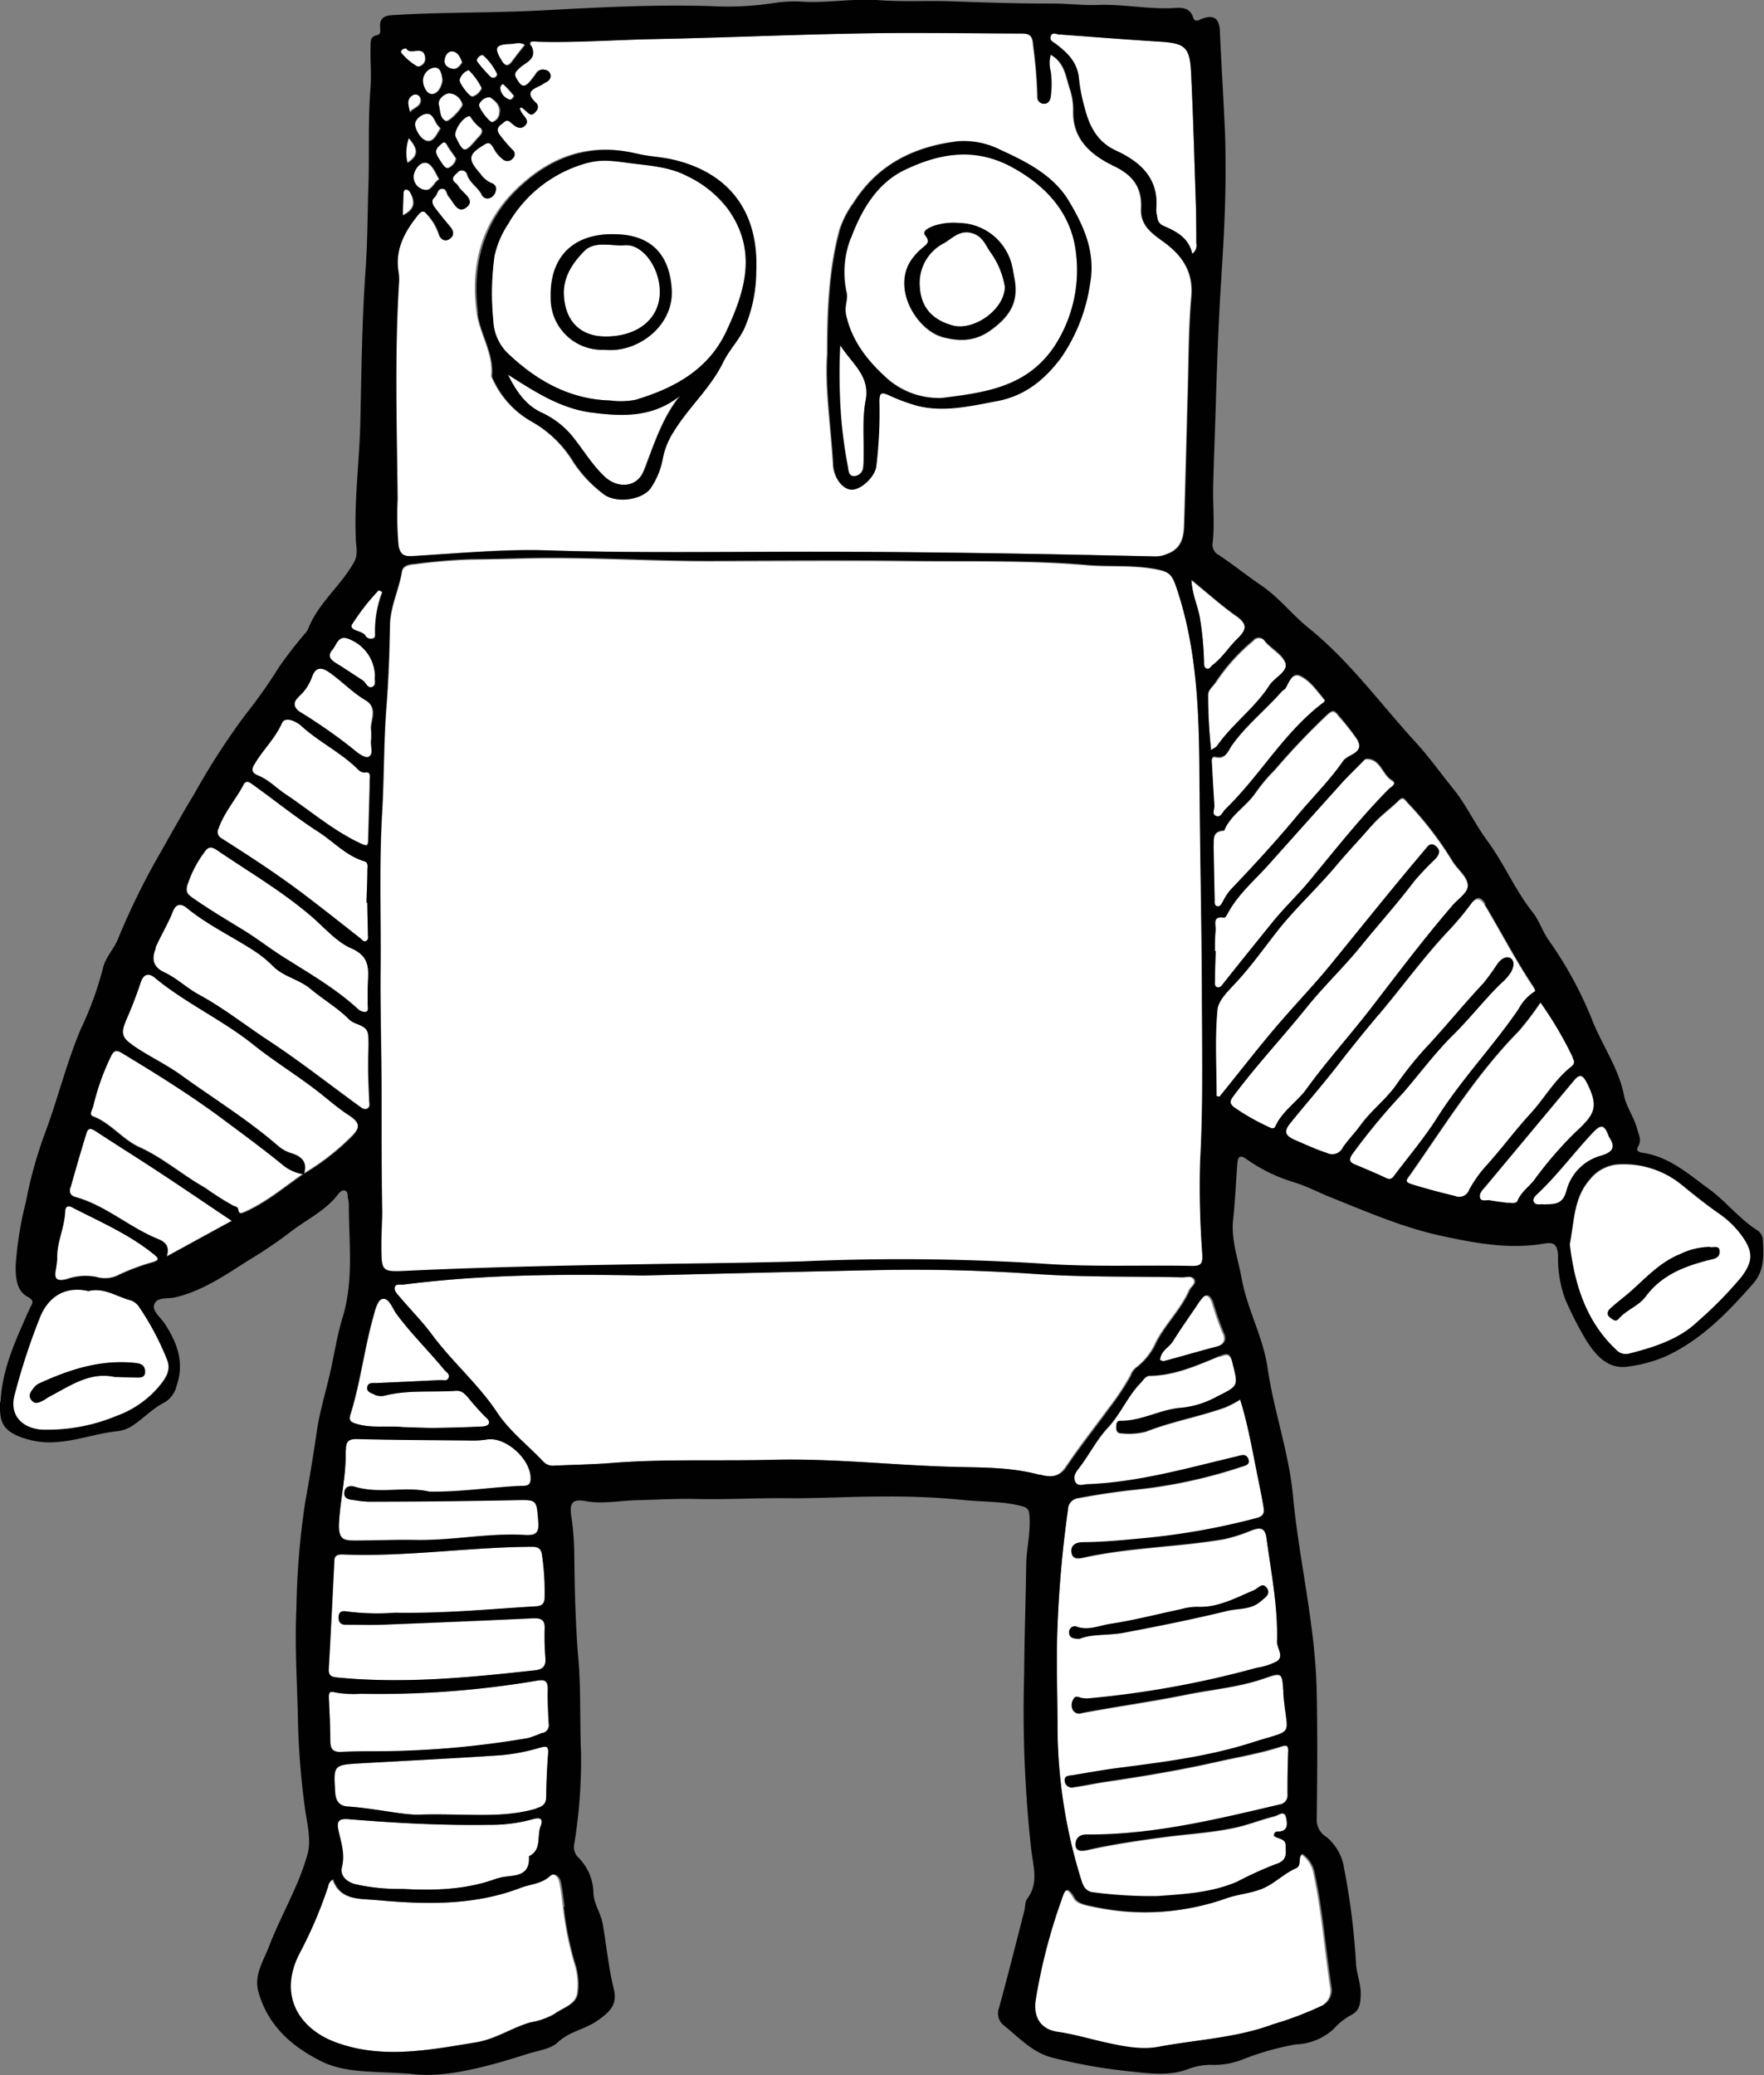 <svg id="Layer_1" data-name="Layer 1" xmlns="http://www.w3.org/2000/svg" viewBox="0 0 243.53 286.51"><rect x="0" y="0" width="243.53" height="286.51" fill="#808080" stroke="none"/><defs><style>.cls-1{fill:#fff;}.cls-2{fill:#010101;}</style></defs><path class="cls-1" d="M248.71,286.21c-1,.6-.5,1.52-.37,2.4.49-.69,1.74-.79,1.49-1.94a.76.76,0,0,0-1.12-.46" transform="translate(-191.85 -273.12)"/><path class="cls-1" d="M201,449.69a7.76,7.76,0,0,1,4.1-.31,4.11,4.11,0,0,0,3.16-.31,29,29,0,0,1,4.52-1.69c1.05-.3,1-.56.22-1.15-3.42-2.77-7.44-4.5-11.31-6.49-.58-.3-.9,0-.93.55-.1,2.32-1.22,4.46-1.09,6.59-.08.62-.11,1-.19,1.42-.26,1.32.07,1.73,1.52,1.39" transform="translate(-191.85 -273.12)"/><path class="cls-1" d="M214.5,407.32c1.74.83,3.11,2.18,4.77,3.08,3.39,1.83,6.41,4.24,9.61,6.34,4.31,2.84,8.39,6,12.56,9.08.34.24.69.53,1.1.3s.25-.72.24-1.11c-.05-1.38-.1-2.77-.14-3.93,0-.64,0-1,0-1.45,0-1.22.12-2.44,0-3.64-.13-1.51-1.81-1.34-2.64-2.18-1.59-1.6-3.61-2.77-5.35-4.23-1.57-1.31-3.68-1.65-5.15-3.11a15.66,15.66,0,0,0-2.42-2c-3.11-2-6.52-3.61-9.43-6-.74-.61-1.5-.81-2,.46-.68,1.7-1.67,3.26-2.4,5s-.1,2.75,1.19,3.36" transform="translate(-191.85 -273.12)"/><path class="cls-1" d="M210.11,417.35c2.17,1.53,4.61,2.63,6.74,4.18,4.47,3.23,9.18,6.12,13.36,9.75a4.9,4.9,0,0,0,1.81,1c1.39.42,2.3,1.21,1.73,2.83a33.27,33.27,0,0,0,6.61-5.13c1.33-1.3,1.16-1.92-.46-3s-2.82-2.15-4.19-3.22c-2.9-2.25-6-4.16-8.89-6.45-4.3-3.45-9.4-5.75-13.66-9.28-.85-.7-1.55-.53-1.94.65-.61,1.86-1.34,3.7-2.11,5.47s-.24,2.3,1,3.18" transform="translate(-191.85 -273.12)"/><path class="cls-1" d="M197.76,470.49a24.89,24.89,0,0,0,10.15-1.9,13.81,13.81,0,0,0,5.63-3.8c1-1.19,2-2.41,1.33-4a37.32,37.32,0,0,0-3.78-7.15,2.53,2.53,0,0,0-1.16-1c-2-.48-3.73-1.85-5.91-1.3-3.57-.82-5.85,1.15-6.87,4.07a92.77,92.77,0,0,0-3.39,10.52c-.63,2.93,1.47,4.47,4,4.59m-1.11-5.89a2,2,0,0,1,.7-.51c4.18-1.91,8.47-3.3,13.17-2.8.79.08,1.39.42,1.38,1.24s-.83.77-1.44.76c-.92,0-1.84,0-2.77-.07-3.5-.74-6.19,1.26-9,2.72-.26.13-.48.33-.74.46-.56.29-1.21.67-1.71,0s0-1.3.44-1.83" transform="translate(-191.85 -273.12)"/><path class="cls-1" d="M204.66,427.18c2.5.93,4.1,3.22,6.46,4.28,3.26,1.48,5.95,3.86,9,5.59a39.86,39.86,0,0,0,3.91,2.48c.26.11.61.14.65.49.1.76.46.56,1,.34,2.94-1.32,5.38-3.4,8-5.21a5.71,5.71,0,0,1-2.76-1.21c-2.94-2.39-6-4.63-9-6.87-4.27-3.14-8.76-5.91-13.29-8.65-.74-.45-1.09-.42-1.53.5a33.17,33.17,0,0,0-2.46,7c-.1.42-.49,1.05,0,1.25" transform="translate(-191.85 -273.12)"/><path class="cls-1" d="M242.26,360.81a.86.86,0,0,0,1.2.34c.11-.06.16-.3.15-.45a14.77,14.77,0,0,1,1-5.9l-.52-.24a30.21,30.21,0,0,0-3.63,4.65c-.52,1,1.32.88,1.83,1.6" transform="translate(-191.85 -273.12)"/><path class="cls-1" d="M249.39,282.23c.34.16,1.22-.31,1.12-1.18-.22-1.92-2.14-.23-2.62-1.3-.59,0-.88.4-.69.61a8.1,8.1,0,0,0,2.19,1.87" transform="translate(-191.85 -273.12)"/><path class="cls-1" d="M218.37,397c2.31,1.62,4.73,3.06,7.13,4.53,1.85,1.13,3.59,2.5,5.44,3.67,3.54,2.24,7.19,4.32,10.31,7.17a1.56,1.56,0,0,0,1.05.46c.53-.08.35-.64.36-1,0-.87-.06-1.74,0-2.41.07-2.29.52-4.18-2.29-5.39-2-.88-3.69-2.86-5.47-4.4-4.07-3.51-8.7-6.17-13.1-9.18-.68-.47-1.18-.5-1.7.32a15.5,15.5,0,0,0-2.3,4.4c-.27,1.05-.09,1.35.61,1.84" transform="translate(-191.85 -273.12)"/><path class="cls-1" d="M238.28,364.67c1.22.75,2.4,1.56,3.61,2.33.46.29.64,1.18,1.31.92s.27-1,.39-1.47a5.61,5.61,0,0,0-3.46-5.1c-1.63-.77-1.79.69-2.43,1.42-.76.89-.21,1.42.58,1.9" transform="translate(-191.85 -273.12)"/><path class="cls-1" d="M251.47,286.06c.77,0,1.34-1,1.43-1.94-.14-.75-.22-1.75-1.1-1.74a1.84,1.84,0,0,0-1.62,1.76c0,.76.46,1.95,1.29,1.92" transform="translate(-191.85 -273.12)"/><path class="cls-1" d="M233.2,371.36a72.39,72.39,0,0,1,7.31,5.1c.61.54,1.65,1.32,2.14,1.12.82-.34.24-1.53.39-2.35a11.51,11.51,0,0,0,0-1.31c-.2-1.23,1-3.09-.78-4.16s-3.35-2.73-5.15-3.95c-1.13-.76-1.83-.49-2.25.68a6.48,6.48,0,0,1-1.9,2.8c-.72.65-.84,1.36.2,2.07" transform="translate(-191.85 -273.12)"/><path class="cls-1" d="M222.43,388.86c3.72,2.39,7.43,4.79,11,7.45,2.75,2.07,5.44,4.21,8.14,6.33.26.21.46.59.84.39s.24-.61.24-.94c0-1.44-.05-2.89-.08-4.34h-.11c0-1.5.1-3,.12-4.51,0-.44.17-1-.42-1.2-2.51-.75-4.25-2.72-6.37-4.08-3-1.95-5.87-4.24-8.81-6.35-.41-.29-1.09-.95-1.48-.19-1.09,2.09-2.72,3.87-3.49,6.14a1,1,0,0,0,.46,1.3" transform="translate(-191.85 -273.12)"/><path class="cls-1" d="M227.37,380.11c1.47.57,2.52,1.71,3.78,2.55,3.47,2.32,6.65,5.1,10.49,6.88.87.41,1,.29,1-.52l.12-4.16h0c0-1.33.1-2.65.09-4,0-.45.24-1.26-.56-1.17s-1.05-.41-1.43-.76c-2.29-2.12-5.11-3.52-7.42-5.61-.73-.67-2.29-1.4-2.72-.43-1,2.16-2.67,3.74-3.82,5.72-.43.73-.24,1.21.49,1.49" transform="translate(-191.85 -273.12)"/><path class="cls-1" d="M254.28,282.58c.57.12,1-.35,1.33-.89-.25-.65-.57-1.37-1.23-1.51s-1.11.45-1.21,1.14.54,1.14,1.11,1.26" transform="translate(-191.85 -273.12)"/><path class="cls-1" d="M202.2,438.33c4.18,1.14,7.42,4.15,11.36,5.77,1,.4,1.8.92,1.29,2.45l9-4.92c-3.5-2.35-6.76-4.57-10.06-6.74-2.87-1.89-5.79-3.71-8.67-5.6-.56-.36-1.07-.67-1.33.2-.77,2.48-1.49,5-2.19,7.47-.17.58-.13,1.16.64,1.37" transform="translate(-191.85 -273.12)"/><path class="cls-1" d="M365.27,382.47c-1.22,2-3.51,3.12-4.44,5.4-1.78.05-1.39,1.41-1.48,2.26.06,2.59.1,5,.15,7.33,0,.33-.1.78.34.88s.58-.29.76-.58a8.48,8.48,0,0,1,1-1.59c3.18-3.34,6.31-6.73,9.26-10.28,2.12-2.56,4.52-4.91,6.4-7.63.66-.95,3.05-1.09,1.92-3A32.94,32.94,0,0,0,376.6,372c-.51-.67-.78-.79-1.55-.09a102.34,102.34,0,0,0-7.25,7.63,23,23,0,0,0-2.53,3" transform="translate(-191.85 -273.12)"/><path class="cls-1" d="M350.73,351.65c-2.93-.47-5.89-.2-8.82-.45-8-.69-16.06-.48-24.08-.56-8.9-.09-17.81,0-26.72,0-9.07.07-18.15-.61-27.22-.36-2.37.07-4.74.09-7.11.14a74.18,74.18,0,0,0-7.43.62c-.74.09-1.82.09-2,1.09-.4,2.51-1.6,4.83-1.64,7.42-.06,3.76-.2,7.5-.49,11.25-.37,4.84-.31,9.72-.59,14.56-.42,7.23-.14,14.44-.21,21.66-.05,5.66.13,11.33.13,17s0,11.06.09,16.6c0,1.5-.13,3-.12,4.51,0,3.8.05,3.71,3.83,3.54,11.08-.52,22.17-.73,33.26-.91,7.11-.12,14.22-.17,21.33-.39a312,312,0,0,1,32.51.3c7,.53,14,.2,21,.34,1.11,0,1.49-.24,1.43-1.47a125.64,125.64,0,0,1-.31-13c.45-8.15.28-16.29.24-24.44-.05-8.85-.25-17.69-.31-26.54-.07-9.31-.1-18.62-3-27.64-.82-2.55-1-2.84-3.76-3.28" transform="translate(-191.85 -273.12)"/><path class="cls-1" d="M359.65,367.44c-.36.57-1.07,1-1,1.75a69.9,69.9,0,0,0,.41,7.62c.44-.3.68-.39.8-.56,2.14-3.06,5.23-5.28,7.27-8.41.71-1.09,2.49-1.9,2.21-3s-1.85-1.95-2.77-3a1,1,0,0,0-1.72-.14,26.13,26.13,0,0,0-5.16,5.75" transform="translate(-191.85 -273.12)"/><path class="cls-1" d="M368.8,368.65c-2.23,2.54-4.93,4.65-6.89,7.44-.57.81-.85,2-2.29,1.62-.54-.13-.51.49-.52.54.13,2.3.23,4.27.37,6.23,0,.49-.29,1.21.24,1.42s.87-.56,1.26-.93c4.78-4.62,8.08-10.6,13.46-14.67.21-.16.38-.33.21-.54-1-1.2-1.94-2.59-3.31-3.24-1.07-.51-1.54.83-2,1.68-.11.19-.37.28-.52.45" transform="translate(-191.85 -273.12)"/><path class="cls-1" d="M358.08,364.63c0,.33,0,.77.35.92s.56-.28.83-.48c1.36-1,2.23-2.48,3.41-3.62,1.38-1.33,1.39-2.12-.2-3.24-2-1.44-3.91-3.13-6.13-4.94.12,2.19.93,3.68,1.19,5.34a45.2,45.2,0,0,1,.55,6" transform="translate(-191.85 -273.12)"/><path class="cls-1" d="M308.94,337.6c.08.52.12,1.3.93,1.22a1.34,1.34,0,0,0,1.19-1.29c.05-.4,0-.81.05-1.21.07-2.66-.21-5.37.28-7.95.64-3.41-1.82-5-3.52-7.64a80.23,80.23,0,0,0,.16,10.38,65.33,65.33,0,0,0,.91,6.49" transform="translate(-191.85 -273.12)"/><path class="cls-1" d="M323.38,318.1c2.81.77,7.1-2.07,7.2-5.32a11.3,11.3,0,0,0-1.94-4.73c-.67-.89-1-2-2.19-2.56-1.89-.82-2.95.44-4.31,1.26a6.2,6.2,0,0,0-3.31,6c.16,2.88,1.74,4.59,4.55,5.37" transform="translate(-191.85 -273.12)"/><path class="cls-1" d="M337.6,279.18c1.65,1.26,3,2.56,3.21,4.93a23.77,23.77,0,0,0,.77,3.88c.64,2.55,1.74,4.72,4.3,5.91,3.47,1.6,6,3.89,5.58,8.17a5.34,5.34,0,0,0,.15,1,1.37,1.37,0,0,0,.83,1.22c1.81.78,3.52,1.65,4,3.87a1.41,1.41,0,0,0,.56-1.46c0-2.07,0-4.15-.09-6.22-.19-5.83-.35-11.65-.64-17.47-.17-3.37-.87-3.91-4.18-4.13-4.67-.31-9.33-.69-14-1-.42,0-1-.4-1.2.25s.34.78.7,1.05" transform="translate(-191.85 -273.12)"/><path class="cls-1" d="M411.3,436.09c-2.17,2.52-2.09,5.66-2.71,8.88.64,5.37,2.16,10.58,6.43,14.6a1.79,1.79,0,0,0,1.74.53c3.48-.88,7-2,9.56-4.49a54.84,54.84,0,0,0,6-6.12c1.53-2.05,1.63-3.4.17-5.49a13.05,13.05,0,0,0-3.38-3.33c-1.73-1.2-3.4-2.54-5-3.86a12.66,12.66,0,0,0-8.8-2.88,5.49,5.49,0,0,0-4,2.16m2.84,17.74c.85-.78,1.78-1.47,2.65-2.23,2.21-1.92,4.17-4.15,7-5.29a9.68,9.68,0,0,1,4.08-1c.42.19,1.36-.37,1.38.65,0,.86-.73,1-1.46,1.15-3.38.86-6.55,2.06-8.76,5.06-.95,1.28-2.65,1.82-3.72,3.06-.46.53-.89,0-1.21-.19-.5-.34-.31-.88,0-1.2" transform="translate(-191.85 -273.12)"/><path class="cls-1" d="M404.22,437.9c-.34.33-.94.73-.59,1.3s1,.2,1.4.3c1.4-.07,2.54.05,3.08-1.9a6.78,6.78,0,0,1,4.64-4.8c1.69-.48,2.28-1.14,1.2-2.71a.84.84,0,0,1-.05-.17c-.56-1.46-1-1.57-2.1-.42-2.6,2.74-4.84,5.79-7.58,8.4" transform="translate(-191.85 -273.12)"/><path class="cls-1" d="M257,286.42a2,2,0,0,0,1.3-1.17,9.11,9.11,0,0,0-1.83-2.52,2,2,0,0,0-1.24,1.3c-.18.4,1.29,2.34,1.77,2.39" transform="translate(-191.85 -273.12)"/><path class="cls-1" d="M397,436.91c-.41.49-1,1-.83,1.63s.89.3,1.37.39c.79.15,1.6.23,2.34.34.57,0,1.27.22,1.5-.32.49-1.17,1.51-1.86,2.24-2.79a54.24,54.24,0,0,1,5.72-6.63c2.82-2.57,3.22-3.59,1.56-6.92-.51-1-.95-1.24-1.72-.32l-5.49,6.57L397,436.91" transform="translate(-191.85 -273.12)"/><path class="cls-1" d="M381.16,387.19c-1.59,1.86-3.29,3.62-4.87,5.51-2.43,2.89-5.22,5.49-7.64,8.42-2,2.47-3.83,5.13-6,7.51-1.1,1.2-2.63,2.56-2.77,4-.37,3.94-.12,7.93-.12,11.91l.39.1c3.1-3.82,6.08-7.73,9.34-11.4,2-2.27,4.13-4.5,6-6.83,4.3-5.3,8.56-10.64,13-15.85.4-.47.77-1.13,1.54-.52s.42,1.23-.09,1.77a40.06,40.06,0,0,0-2.85,3c-2.34,3.1-4.95,6-7.39,9s-5.1,5.5-7.46,8.43c-3.32,4.14-7,8-10.14,12.28-.5.66-.62,1.09.21,1.66a30.06,30.06,0,0,0,4.48,2.55c.34.16.86.49,1.08,0,1-2.12,3-3.35,4.28-5.14,2.82-3.9,6.05-7.47,9-11.28,3.65-4.74,7.25-9.53,11.16-14.07.78-.91,2.28-1.78,2.14-2.94s-1.36-2.06-2.05-3.13a47.23,47.23,0,0,0-6.26-8.17c-.37-.37-.57-.89-1.19-.28-1.23,1.2-2.63,2.17-3.77,3.52" transform="translate(-191.85 -273.12)"/><path class="cls-1" d="M367.13,392.37c-2,2.27-4.41,4.24-5.86,7-.1.2-.3.51-.42.5-1.76-.25-1.19,1-1.23,1.87s-.06,1.85-.09,2.77h.11c0,1.33-.1,2.66-.1,4,0,.37-.19.92.32,1.05s.67-.35.93-.67q3.38-4.23,6.79-8.45c1.62-2,3.51-3.77,5.14-5.75,3.5-4.24,6.91-8.56,10.78-12.48.33-.34,1.31-.78.46-1.29-1.35-.82-1.53-3-3.55-2.94a.49.49,0,0,0-.29.17c-1,1-2.07,2-3,3.07q-5,5.55-10,11.16" transform="translate(-191.85 -273.12)"/><path class="cls-1" d="M386.44,435.51c-.39.54-.65.84.33,1.15,2,.63,4,1.15,6,1.63a1.44,1.44,0,0,0,1.93-.81,17.36,17.36,0,0,1,2.39-3.38c2.11-2.33,4-4.87,6.11-7.2,1.92-2.09,3.32-4.67,5.61-6.46.59-.46.4-.85.13-1.34a51.92,51.92,0,0,0-4.38-7.54,41.24,41.24,0,0,1-3,3.95c-5.91,6-10.3,13.16-15.11,20" transform="translate(-191.85 -273.12)"/><path class="cls-1" d="M382.2,413.16c-1.9,2.26-3.79,4.59-5.61,6.94-2.13,2.77-4.45,5.4-6.65,8.12-1,1.24-.82,1.73.71,2.39s2.82,1.26,4.32,1.75a1.64,1.64,0,0,0,2.23-.78c.77-1.08,1.69-2.05,2.47-3.12,1.49-2,3.57-3.56,5-5.67a48.05,48.05,0,0,1,4.45-5.47c2.53-2.75,4.89-5.66,7.45-8.38a28.66,28.66,0,0,0,1.93-2.66c.46-.64,1.11-1.29,1.87-.78s.36,1.34,0,1.93A6.91,6.91,0,0,1,399,409c-2.28,2.2-4.22,4.72-6.49,7-2.53,2.49-4.66,5.39-7,8.09a89.8,89.8,0,0,0-7,8.45c-.34.52-.59,1,.23,1.39,1.48.63,3,1.25,4.42,1.93.57.27.83.06,1.14-.36,2-2.67,4.16-5.23,5.93-8,3.36-5.31,7.71-9.84,11.24-15a6.22,6.22,0,0,1,2.31-2.46,2.6,2.6,0,0,0-.24-.58c-2.45-3.66-4.47-7.58-6.73-11.36-.51-.87-1.12-1.14-1.87-.17a42.91,42.91,0,0,1-2.85,3.46c-3.58,3.74-6.6,8-9.94,11.91" transform="translate(-191.85 -273.12)"/><path class="cls-1" d="M360.25,460.4c-3.1,1.27-6.17,2.67-9.62,2.73-.66,0-.93.6-1.33,1-1.79,1.84-2.75,4.28-4.49,6.14-1.58,1.7-2.59,3.78-4,5.6-.44.57-.87,1.2-.53,1.91s1.16.36,1.72.34c7-.27,13.76-2.23,20.55-3.83.66-.16,1.34-.45,1.63.35s-.53.9-1,1.07a68.93,68.93,0,0,1-15.07,3.19c-2.48.27-4.92.66-7.37,1.11a1.62,1.62,0,0,0-1.46,1.62,157.28,157.28,0,0,0-1.44,16.06c-.22,4.72,0,9.47,0,14.2a71.24,71.24,0,0,0,3.33,21c.3,1,.79,1.52,1.69,1.59a60.58,60.58,0,0,0,8.8.51c3.71-.24,7.47-.43,11-2a50.44,50.44,0,0,1,5.32-2.42c1.71-.5,1.35-1.61,1.35-2.64s-1.22-.84-1.63-1.33c.1-.47.35-.51.57-.52,1.47-.08,1.3-1.22,1.11-2-.24-1-1.06-.26-1.55-.14-1.8.43-3.51,1.14-5.33,1.54-3.27.73-6.61.9-9.92,1.34-3.55.48-7.09,1-10.59,1.78-.64.14-1.62.27-1.66-.69a1.3,1.3,0,0,1,1.5-1.42c9.09.06,17.86-2.07,26.63-4.14a1.28,1.28,0,0,0,1.13-1.45c0-2,0-3.94.1-5.91,0-.74-.14-.93-.87-.7-3,1-6.05,1.48-9.09,2.16-5.07,1.14-10.19,2-15.33,2.75-1.43.21-2.84.53-4.27.73a1,1,0,0,1-1.3-.85c-.08-.74.67-.71,1.12-.79,2.1-.38,4.2-.77,6.31-1,6.18-.8,12.41-1.58,18.33-3.47,6.23-2,4.94-.59,4.43-6.76,0-.12,0-.23,0-.35-.18-2.62-.19-2.65-2.67-1.79-3.47,1.19-7.11,1.5-10.67,2.22-4.82,1-9.69,1.64-14.52,2.56a1,1,0,0,1-1.2-.42,1.45,1.45,0,0,1,.08-1.49c.25-.47.63-.32,1-.19a3.37,3.37,0,0,0,1.19.08,132.69,132.69,0,0,0,23.14-4.22,8.59,8.59,0,0,0,2.77-.9c1-.72,0-1.79,0-2.71.15-4.82-.81-9.52-1.44-14.26-.21-1.56-.9-1.55-2.1-1.11a22.31,22.31,0,0,1-3.79,1.21c-6.38,1.08-12.9,1.13-19.24,2.51-.66.14-1.67.43-1.8-.71s.76-1.35,1.62-1.36c2.6,0,5.17-.26,7.75-.5a96.25,96.25,0,0,0,16.16-2.83c.92-.25,1.11-.67,1-1.42-.2-1.26-.46-2.5-.71-3.75-.76-3.72-1.38-7.48-2.53-11.21a16,16,0,0,1-2.08,1.08c-3.58,1.27-7.36,1.94-10.91,3.33a9.48,9.48,0,0,1-3.44.24c-.48,0-.71-.3-.69-.8s0-.91.56-.9c3,0,5.55-1.6,8.43-1.8a12.72,12.72,0,0,0,4.9-1.54c3-1.51,3-1.45,2.16-4.68-.31-1.23-.66-1.3-1.73-.86m-19.78,37.24c1.66.59,3.21-.17,4.77-.39,3.23-.46,6.42-1.3,9.62-2a9.06,9.06,0,0,1,2.22-.34c2.91.17,5.33-1.22,7.87-2.28.59-.25,1.31-1,1.81-.31s-.3,1.35-.94,1.89c-1.35,1.13-3.07.89-4.6,1.27-4.7,1.16-9.45,2.11-14.21,3-2.08.39-4.27.15-6,.79-1,.05-1.54-.12-1.57-.84a.8.8,0,0,1,1.06-.84" transform="translate(-191.85 -273.12)"/><path class="cls-1" d="M273.45,330.07c-4.36-.58-7.9-2.94-11.53-5.24,1.05,2.12,2.33,4.1,4.49,5.17a12.15,12.15,0,0,1,4.12,3c1.62,1.94,2.88,4.15,4.74,5.91s4.51,1.5,5.41-.79c1.39-3.55,2.49-7.22,5-10.39-3.75,3-8,2.88-12.24,2.31" transform="translate(-191.85 -273.12)"/><path class="cls-1" d="M248,295.57c1.83-1.1,1.29-2.17.18-3.45a6.1,6.1,0,0,0-.18,3.45" transform="translate(-191.85 -273.12)"/><path class="cls-1" d="M253.76,285.94c-.71.05-1.67.7-1.43,1.62s.11,1.9,1.06,2.25c.62-.06,2.38-2,2.23-2.35a2.09,2.09,0,0,0-1.86-1.52" transform="translate(-191.85 -273.12)"/><path class="cls-1" d="M247.48,299.72c0,1,0,1.92-.09,3.1,1.81-.89,1.68-2,1-3.22a.77.77,0,0,0-.52-.37c-.26,0-.35.25-.36.49" transform="translate(-191.85 -273.12)"/><path class="cls-1" d="M259.54,283.69a.54.54,0,0,0,.78-.07.59.59,0,0,0,.13-.3,8.21,8.21,0,0,0-2-2.66,1.14,1.14,0,0,0-.32.07c-.33.19-.61.6-.44.84a19.83,19.83,0,0,0,1.87,2.12" transform="translate(-191.85 -273.12)"/><path class="cls-1" d="M250.59,295.57c-.85-.16-1.64.92-1.74,1.79a1.83,1.83,0,0,0,1.56,1.94c1,.18,1.23-1,2-1.46-.54-.94-1-2.11-1.81-2.27" transform="translate(-191.85 -273.12)"/><path class="cls-1" d="M262.48,281.57c.56-.77,1.16-1.51,1.78-2.3-.76-.48-1.43-.17-2.08-.14-2.05.08-2.24.52-1.12,2.34.44.71.87.84,1.42.1" transform="translate(-191.85 -273.12)"/><path class="cls-1" d="M250.72,288.73c-.71,0-1.81.91-1.67,1.63s.81,2,1.73,2.16,1.31-.91,1.81-1.75c-.81-.59-.88-2-1.87-2" transform="translate(-191.85 -273.12)"/><path class="cls-1" d="M260.11,308.34a36.58,36.58,0,0,0-.18,9,6.62,6.62,0,0,0,1.84,4.41c4,3.85,8.61,6.52,14.36,6.67a10.46,10.46,0,0,0,3.44-.1c5.35-1.61,10.06-4.15,12.54-9.47,2.58-5.53,4.33-11.08.23-16.85a15.22,15.22,0,0,0-5.63-4.56c-2.32-1.23-5-1.44-7.56-1.75-2-.24-4-.65-6-.12A18,18,0,0,0,262,304.07a13,13,0,0,0-1.84,4.27m17.47-2.84c4.26.33,6.69,2.86,7,7.58.3,5-4.68,8.82-9.27,8.33a7.07,7.07,0,0,1-7.39-7.15c-.19-5.89,3.36-9.25,9.68-8.76" transform="translate(-191.85 -273.12)"/><path class="cls-1" d="M275.47,319.58c4.49,0,7.51-2.49,7.49-6.18,0-3.31-2.36-6.6-4.8-6.42-1.92.15-4.2-.68-5.68.85s-2.86,3.44-2.77,5.95c.13,3.6,2.22,5.79,5.76,5.8" transform="translate(-191.85 -273.12)"/><path class="cls-1" d="M263.59,282.41c-.53.48-1,.76-.52,1.52.75,1.31,1.21,1.34,2.16.09l.52-.69a1.11,1.11,0,0,1,1.32-.57.85.85,0,0,1,.72.85c0,.63-.51.77-1,1.06-.89.59-2.92.87-1,2.64.4.37.2,1-.23,1.4s-.81.06-1.15-.27a8.38,8.38,0,0,0-.66-.52l-.23.16.18.42c.3.62,1.29,1.18.57,1.93s-1.39.07-2-.43-.88,0-1.3.28c-.68.45-.56,1-.18,1.47a21.13,21.13,0,0,0,1.7,2,.78.78,0,0,1,.08,1.21.93.93,0,0,1-1.25.23,4.58,4.58,0,0,1-1.42-1.7c-.3-.44-.53-.87-1.22-.44-2.28,1.39-2.41,2.07-.62,4a3.66,3.66,0,0,0,1.56,1.33.83.83,0,0,1,.58,1.1,1.3,1.3,0,0,1-.9,1,.84.84,0,0,1-1-.48c-.5-1-1.61-1.59-2-2.74a.78.78,0,0,0-1.38-.33c-.5.45-1,.86-.19,1.5.26.2.4.56.64.81.71.77,2,1.68.66,2.59-1.1.74-1.63-.83-2.29-1.56-.33-.36-.27-1.14-.94-1.11s-.66.86-1.08,1.24-.21,1,.12,1.41c.67.87,1.34,1.74,2.06,2.56s.54,1.36-.13,1.77-1.26-.12-1.43-.79a7.34,7.34,0,0,0-1.6-2.64c-.43-.58-.79-.49-1.22.05-1.87,2.31-3.24,4.76-2.74,7.89a5.82,5.82,0,0,1,.08,1.38c-.63,10-.29,20-.2,30a44.29,44.29,0,0,0,.13,6.41c.19,1.26.71,1.51,2,1.43,6.24-.35,12.49-1,18.71-.77,12,.38,24.07.18,36.11.18,15.92,0,31.82.3,47.73.65a4.07,4.07,0,0,0,1.64-.36c1.92-.73,2.25-2.31,2.3-4,.19-6.12.32-12.24.5-18.37.13-4.39.11-8.8.49-13.17.29-3.43-1.28-5.66-3.81-7.51-1.6-1.16-3.24-2.25-3.13-4.58.15-2.84-1-4.58-3.73-5.89-3-1.44-5.72-3.55-5.64-7.57a9.17,9.17,0,0,0-.46-3.08c-.57-1.67-.7-3.64-2.67-4.74a4.22,4.22,0,0,0,0,2.31,13.36,13.36,0,0,1,0,3.46c0,.53-.32,1.07-1,1a.9.9,0,0,1-.82-1,66.31,66.31,0,0,0-.58-7.06c-.08-1.4-.53-1.64-1.69-1.64-4.91,0-9.83-.07-14.75-.07-12,0-23.93.61-35.9.85-5.33.1-10.64.5-16,.36-.41,0-1.43-.27-1.05.54.86,1.82-.68,2.23-1.53,3m44.28,22.17a13,13,0,0,1,1.84-3.49c3.34-5.28,8.32-7.74,14.33-8.49a11.11,11.11,0,0,1,6,1.21c3.64,1.67,7.24,3.51,9.35,7s3.74,7.09,2.93,11.46a24,24,0,0,1-4,10.2c-2.24,3-5,5.3-8.91,6-3.59.65-7.14,1.53-10.79.67a25.86,25.86,0,0,1-4.05-1.48c-1-.43-1.29-.47-1.33.88a61.53,61.53,0,0,1-.44,9c-.25,1.46-2.14,3.19-3.42,3.14s-2.4-1.71-2.5-3.43c-.3-5.25-1.13-10.48-.81-15.28,0-6.2.24-11.89,1.78-17.44m-28.05-10.22c1.56.38,3.21.43,4.78.78,7.83,1.76,12,7.2,11.6,15.41a20.08,20.08,0,0,1-1.49,7.56c-.71,1.79-2.21,3.25-3.06,5-1.76,3.6-4.8,6.25-6.85,9.62a10.46,10.46,0,0,0-1.52,3.82,10.66,10.66,0,0,1-1.56,3.84c-1.1,1.79-5,2.34-6.66.88a18.08,18.08,0,0,1-4-4.26,15.77,15.77,0,0,0-5.88-5.7,12.69,12.69,0,0,1-5.26-5.79,1,1,0,0,1-.18-.48c.31-3.11-1.58-5.71-2-8.66-.89-6.53.62-12.37,5.33-17s10.13-6.63,16.69-5" transform="translate(-191.85 -273.12)"/><path class="cls-1" d="M253.9,296.16a1.7,1.7,0,0,0,.84-1.19l-1-1.42c-.27-.38-.45-1.18-1.06-.62-.36.34-1.08.84-.57,1.61.28.44.55.87.84,1.3s.53.64,1,.32" transform="translate(-191.85 -273.12)"/><path class="cls-1" d="M256.64,289.12c-1,0-2.39,2.12-2,2.87,1.09,2.26,1.28,2.28,2.91.36.11-.13.23-.25.35-.37.34-.36.63-.8.22-1.21a5.93,5.93,0,0,1-1.46-1.65" transform="translate(-191.85 -273.12)"/><path class="cls-1" d="M262,286.8c.31.15.54-.05.72-.47a15.14,15.14,0,0,0-1.45-1.58c-.2-.17-.5.2-.49.52A1.81,1.81,0,0,0,262,286.8" transform="translate(-191.85 -273.12)"/><path class="cls-1" d="M259.38,286.51a1.59,1.59,0,0,0-1.52,1c-.16.42,1.47,2.55,1.87,2.45a1.43,1.43,0,0,0,1-1.42c.06-1-.68-1.6-1.4-2.07" transform="translate(-191.85 -273.12)"/><path class="cls-1" d="M360.86,535.3a33.42,33.42,0,0,1-18.22,1.1c-1-.2-2.19-.41-2.61-1.19-1.21-2.16-1.52-.56-1.86.37a78.08,78.08,0,0,0-3.51,13.56c-.43,2.43.6,4.22,3,4.56,2.18.31,4.27.94,6.41,1.42,2.49.55,5.05,1.11,7.56.64,5.29-1,10.74-1.21,15.87-3.13a46,46,0,0,0,6.56-2.48,2.36,2.36,0,0,0,1.4-2.67c-.79-5.25-1.19-10.55-2.31-15.75a4.13,4.13,0,0,0-1.74-2.63c-.65.63,0,1.65-.89,2-1.73.76-3,2.2-4.84,2.89-1.59.59-3.25.7-4.83,1.26" transform="translate(-191.85 -273.12)"/><path class="cls-1" d="M308.64,316.37c.77,3.88,3.14,6.75,6,9.23a10.78,10.78,0,0,0,7.31,2.43c6-.75,11.9-1.51,15.66-7.39a19.23,19.23,0,0,0,2.83-12.56c-.58-5.39-3.94-9.26-8.89-11.94-5.17-2.81-10.11-1.85-14.81.42-3.76,1.82-5.91,5.45-7.38,9.39a13,13,0,0,0-.59,7.5c.22,1-.29,1.9-.09,2.92m8.83-7a8.48,8.48,0,0,1,1.7-1.93c.49-.45,1.21-.74.41-1.75-.5-.62.57-1.07,1.14-1.3a8.59,8.59,0,0,1,3.53-.41,7.63,7.63,0,0,1,7.33,6c.12.57.21,1.14.32,1.71.57,3.16-.6,5.11-3.2,7-2.25,1.65-4.44,1.61-6.84,1-3.22-.88-6.78-6.18-4.39-10.27" transform="translate(-191.85 -273.12)"/><path class="cls-1" d="M351.82,461c.18.06.35.18.49.14,2.43-.67,4.84-1.39,7.28-2,1.2-.31,1.5-1.08,1-2a42.42,42.42,0,0,1-1.46-4.19c-.48-1.19-1.05-1.21-1.76-.13-1.23,1.87-2.57,3.68-3.74,5.59-.56.91-1.75,1.37-1.81,2.65" transform="translate(-191.85 -273.12)"/><path class="cls-1" d="M266.5,525.29c.44-1.14-.14-1.25-1.1-1a21.55,21.55,0,0,1-6,.77c-6.48.1-12.94-.24-19.39-.78-1.52-.13-1.67.41-1.39,1.66.36,1.62.9,3.18.46,4.94-.28,1.15.54,2,1.8,2.37a27.55,27.55,0,0,0,6.52.66c4.48.25,8.94.12,13.17-1.48,1.61-.61,4.52.23,4.32-3.06,1.8-.87,1.08-2.74,1.6-4.12" transform="translate(-191.85 -273.12)"/><path class="cls-1" d="M267.28,521.19c0-2,.11-3.92.26-5.87.1-1.21-.28-1.12-1.26-.85a27.06,27.06,0,0,1-5.26,1c-6.45.44-12.9.75-19.36,1.12-3.8.22-3.76.23-3.51,4.06.08,1.21.63,1.84,1.77,1.91,4,.27,8,1.31,10.33,1.1,6.38-.12,11.06.55,15.66-.82.93-.28,1.35-.63,1.37-1.62" transform="translate(-191.85 -273.12)"/><path class="cls-1" d="M338.82,475.8c1.91-2.85,4-5.54,6.07-8.31a35.62,35.62,0,0,0,2.93-4.42,2.41,2.41,0,0,1,.77-1.12,8.74,8.74,0,0,0,2.74-3.47c1.32-2.57,3.47-4.58,4.62-7.24.21-.49,1-.85.64-1.46s-1.06-.28-1.61-.29c-6.77-.15-13.53,0-20.29-.46q-10.81-.75-21.66-.54c-12.42.25-24.84.57-32.61.75-14.12-.28-23.56.07-33,1.25-.45.06-1.1-.15-1.25.35s.32,1,.66,1.34c1.5,1.73,3.13,3.42,4.46,5.21,2.8,3.77,6.41,6.81,9,10.76,1.68,2.55,4.24,4.52,6.37,6.78a1.81,1.81,0,0,0,1.55.56c2.66-.12,5.32-.16,8-.37,7.44-.58,14.9-.24,22.35-.44,8.5-.22,17,.79,25.46,1,3.72.07,7.48,0,11.16,1.08,1.15.32,2.62.51,3.59-.93" transform="translate(-191.85 -273.12)"/><path class="cls-1" d="M240.58,485.8c2.89,0,5.78-.13,8.66-.08,5,.09,10-1,15.06-.69,1.48.09,1.95-.29,1.83-1.81-.25-3.12-.17-3-3.18-3-6.75.13-13.51.16-20.28.21a16.23,16.23,0,0,1-2.06-.23c-.64-.09-1.37-.18-1.26-1.07s.91-.93,1.48-.75c3.4,1,6.93-.11,10.23.66,4.33.09,8.51-.61,12.71-.79.5,0,1.22.09,1.29-.81.22-2.73-3.43-6.07-6.09-5.59a12.09,12.09,0,0,1-2.25.13c-5.2-.05-10.41-.06-15.61-.2-1.28,0-1.6.41-1.56,1.56.13,3.48-.79,6.87-.92,10.34-.08,1.85.61,2.09,2,2.09" transform="translate(-191.85 -273.12)"/><path class="cls-1" d="M267.62,532.16c-1.15,1.08-2.66,1.09-4,1.59-6.45,2.5-13.22,2.31-20,1.69-2.26-.2-4.93.07-5.91-2.86a1.3,1.3,0,0,0-.7,1,59.82,59.82,0,0,1-4,9.34c-2.94,5.83.14,10.28,4.9,12.1,6.45,2.46,13.09,1.14,19.64.06,2.62-.43,4.87-2,7.41-2.74a10.15,10.15,0,0,0,3.39-1.19c1.15-.86,2.92-1.24,3.16-2.87a9.34,9.34,0,0,0-.4-4.11,44.17,44.17,0,0,1-1.56-7.8c-.14-1.15-.27-2.3-.51-3.43-.17-.8-.88-1.37-1.52-.77" transform="translate(-191.85 -273.12)"/><path class="cls-1" d="M266,505.16A129.68,129.68,0,0,1,241.69,507a14.47,14.47,0,0,1-3.43-.16c-.91-.24-1,0-1,.73.09,2,.19,4,.2,6.06,0,1.18.58,1.47,1.64,1.4,1.32-.08,2.65,0,4-.08a126.1,126.1,0,0,0,21.69-1.83,19.5,19.5,0,0,0,1.93-.72,1.1,1.1,0,0,0,.84-1.3c-.07-1.55-.19-3.11-.13-4.67,0-1.19-.33-1.45-1.5-1.25" transform="translate(-191.85 -273.12)"/><path class="cls-1" d="M243.88,464.08l8.84-.41c.39,0,.91.11,1.11-.3s-.33-.79-.6-1.13c-2.16-2.63-4.58-5-6.62-7.75-.58-.78-1.09-2.34-2-2-.67.21-1,1.8-1.29,2.83-1.18,4.35-1.72,8.86-3.07,13.17-.24.77.11,1,.78,1.2,2.15.68,4.37.24,6.54.48,1.39,0,2.77.12,4.16.11,2.25,0,4.51-.09,6.75-.2,1-.05,1.31-.61.48-1.28a37.59,37.59,0,0,1-2.53-2.83,1.87,1.87,0,0,0-1.59-.82c-3.22.23-6.48-.14-9.67.63a2.33,2.33,0,0,1-1.54-.07c-.47-.21-1.09-.4-1-1s.75-.54,1.27-.56" transform="translate(-191.85 -273.12)"/><path class="cls-1" d="M238.48,504.75c9.16.87,18.25,0,27.34-1,1-.11,1.42-.57,1.36-1.58-.07-1.39-.15-2.78-.1-4.17,0-1.15-.39-1.48-1.51-1.43q-10.47.5-21,.89c-1.67.06-3.35,0-5,0-.75,0-1-.52-.93-1.17s.6-.76,1.16-.65a32.8,32.8,0,0,0,6.64.17c6.77.15,13-.5,19.33-.88.78,0,1.29-.26,1.3-1.22a35.05,35.05,0,0,0-.36-5.88c-.12-.81-.45-1.13-1.37-1.13-8.74,0-17.42,1.42-26.17,1.06-.68,0-1.11.12-1.14.9q-.36,7.46-.77,14.92c-.05.95.37,1.12,1.21,1.2" transform="translate(-191.85 -273.12)"/><path class="cls-2" d="M191.87,466.64c-.15,2.7.37,3.83,2.43,4.73a11.44,11.44,0,0,0,5.74.82c2.72-.25,5.29-1.18,8-1.47a4.74,4.74,0,0,0,2.1-.76c1.51-1,2.78-2.39,4.46-3.23a3.69,3.69,0,0,0,1.65-2.34c1.08-3.18.06-5.87-1.64-8.49-.55-.86-1.73-1.72-1.49-2.6.32-1.17,1.88-.81,2.88-1.05,3.85-.9,7-3.12,10.24-5.17a62.26,62.26,0,0,0,5.66-3.83c2.19-1.73,4.85-2.91,6.59-5.2.24-.3.55-.69,1-.54s.31.68.4,1.05a4.4,4.4,0,0,1,.12,1c0,5.17.7,10.37-.87,15.49-.74,2.41-1.12,4.93-1.67,7.4-.61,2.75-1.46,5.44-1.88,8.26-.47,3.25-1,6.5-1.59,9.72a108.35,108.35,0,0,0-1.23,14.8c-.24,4.95.09,9.93.2,14.89a107.6,107.6,0,0,0,1,12.8c.29,2,.86,4.27.35,6.14-1.23,4.5-3.71,8.54-5.37,12.89-.77,2-2.09,3.9-1.4,6.27,1.33,4.6,4.56,7.45,8.65,9.49,3.39,1.68,7.1,1.35,12.39,1.74,4.45.63,10.26-.89,16-2.73,1.45-.47,3.27-.68,4.25-1.61,1.62-1.53,3.76-1.79,5.48-3s2.81-2.2,2.26-4.41c-.74-3-1-6-1.53-9-.29-1.5-1.24-2.76-1.28-4.3a7,7,0,0,0-2.08-4.82,2,2,0,0,1-.56-1.87,71.64,71.64,0,0,0,.93-12.76c-.18-4.26,0-8.54-.36-12.78-.41-4.77-.51-9.54-.57-14.32a38.3,38.3,0,0,0-.4-5.35c-.29-1.88.15-2.47,2-2.12,2.34.42,4.68-.07,7-.13,2.74-.06,5.53-.24,8.26-.17,4.16.1,8.3-.15,12.44-.11,4.48.05,9-.24,13.44-.23a101.08,101.08,0,0,1,10.88.47c2.74.3,5.53.14,8.23.88.74.21.95.46,1,1.38.17,2.29-.43,4.49-.46,6.74-.07,5-.24,10-.28,15.07a174.8,174.8,0,0,0,1,24.42c.3,2.26,1,4.48-.58,6.58-.32.42-.25,1.11-.4,1.67-1.15,4.47-2.28,9-3.49,13.4a2.13,2.13,0,0,0,.61,2.37c2.1,1.66,3.93,3.74,6.67,4.47a72.35,72.35,0,0,0,10.9,1.93c2.61.28,5.33.66,7.9-.32a8.65,8.65,0,0,1,3.56-.58,11,11,0,0,0,4.21-.84,37.58,37.58,0,0,1,7.16-2,8.09,8.09,0,0,0,5.15-2.09,9,9,0,0,1,2.41-1.94c1.26-.61,1.3-1.62,1.36-2.72.07-1.48-.51-2.85-.64-4.28a96.17,96.17,0,0,0-1.64-13.2,6.92,6.92,0,0,0-2.44-4.4,2.74,2.74,0,0,1-1.35-2.28c.07-5.84.12-11.68,0-17.51-.13-9.23-2.42-18.21-3.28-27.35-.57-6-2.65-11.7-3.51-17.66-.61-4.23-2.8-8.05-3.56-12.26-.49-2.71-1.49-5.35-1.19-8.19.27-2.52.39-5.06.57-7.59.07-.93.22-1.51,1.33-.72a22.08,22.08,0,0,0,6.47,3.15c1.76.54,3.39,1.4,5.07,2.08,5,2,10,4.18,15.22,5.31,4.61,1,9.38,1.92,14.2,1.1,1.29-.22,1.87-.05,2,1.57a16.29,16.29,0,0,0,1,6.13,47.25,47.25,0,0,0,3,5.83c1.3,2,3,3.88,5.72,3.43a19.74,19.74,0,0,0,5-1.34c5-2.26,8.63-6.05,12.17-10.06,1.62-1.84,1.49-3.87,1.39-6a1.72,1.72,0,0,0-.83-1.45c-2.47-1.57-4.24-3.93-6.63-5.67-2.9-2.12-5.52-4.47-9.21-5-.62-.1-.87-.36-.54-.91.51-.87.06-1.55-.16-2.4-.44-1.64-1.5-3-1.82-4.65-.75-3.84-3.11-7-4.47-10.59a53.7,53.7,0,0,0-6-10.91c-.8-1.19-1.25-2.63-2.13-3.74-2.43-3.07-3.93-6.71-6.25-9.85-1.7-2.3-2.93-5-4.7-7.18s-3.35-4.42-5.24-6.48c-4.85-5.3-9.07-11.16-14.72-15.72-2.29-1.84-4.1-4.22-6.55-5.89-2-1.35-3.85-2.86-5.84-4.18a1.6,1.6,0,0,1-.88-1.69c.31-2.65,0-5.32.08-8,.1-3.81.25-7.62.37-11.42.16-5.19.33-10.38.65-15.56.34-5.42.69-10.83.68-16.26,0-2.13,0-4.27-.12-6.4-.19-4.33-.47-8.66-.66-13-.07-1.73-.78-2.33-2.39-1.76-.48.17-1.05.62-1.29-.13-.51-1.52-1.69-1.37-2.85-1.31-3.44.17-6.83-.57-10.29-.44-2.14.08-4.37-.21-6.51-.19-4.61,0-9.23-.14-13.82-.31-3.31-.12-6.62.1-9.95-.16s-6.85.39-10.3.23a19,19,0,0,0-4.13.16,41.43,41.43,0,0,1-8.6.44c-7.93-.26-15.84.18-23.74.6-6.79.36-13.59.21-20.38.64-1.13.07-1.76.45-1.68,1.63,0,.47.17,1-.43,1.14-1,.19-.87.94-.89,1.6-.07,1.85.14,3.69,0,5.55-.38,4.55-.15,9.11-.3,13.67-.13,3.78-.11,7.6-.38,11.39-.5,7-.58,14.09-.73,21.15-.12,5.36-.86,10.71-.63,16.1,0,1,.37,2.16-.21,3.23-1.81,3.32-5,5.7-6.38,9.31a3,3,0,0,1-.5.7,57.09,57.09,0,0,0-3.52,4.56,69.86,69.86,0,0,1-4.65,6.58,98.43,98.43,0,0,0-7,10.84c-1.83,3-3.53,6.13-5.29,9.19a100.12,100.12,0,0,0-5.32,11c-.59,1.4-1.73,2.48-2.05,4A46.39,46.39,0,0,1,203,415.2c-2,4.73-3.19,9.74-5,14.54a59.26,59.26,0,0,0-2.57,9.3,48.61,48.61,0,0,0-1.42,8.88c0,1.54.11,3.38,1.57,4.19,1.19.65.69.95.35,1.72-1.82,4.12-3.78,8.19-4,12.81m47.68,6.73c0-1.15.28-1.59,1.56-1.56,5.2.14,10.41.15,15.61.2a12.09,12.09,0,0,0,2.25-.13c2.66-.48,6.31,2.86,6.09,5.59-.07.9-.79.78-1.29.81-4.2.18-8.38.88-12.71.79-3.3-.77-6.83.38-10.23-.66-.57-.18-1.38-.15-1.48.75s.62,1,1.26,1.07a16.23,16.23,0,0,0,2.06.23c6.77,0,13.53-.08,20.28-.21,3-.06,2.93-.15,3.18,3,.12,1.52-.35,1.9-1.83,1.81-5-.3-10,.78-15.06.69-2.88-.05-5.77.07-8.66.08-1.35,0-2-.24-2-2.09.13-3.48,1.05-6.86.92-10.34m4-7.7a2.33,2.33,0,0,0,1.54.07c3.19-.77,6.45-.4,9.67-.63.8-.06,1.16.39,1.6.82a35.39,35.39,0,0,0,2.52,2.83c.83.67.51,1.23-.47,1.28-2.25.11-4.51.17-6.76.2-1.39,0-2.77-.07-4.16-.11-2.17-.24-4.39.2-6.54-.48-.67-.22-1-.43-.78-1.2,1.36-4.31,1.89-8.82,3.07-13.17.28-1,.62-2.62,1.29-2.83,1-.3,1.46,1.26,2,2,2,2.73,4.46,5.12,6.62,7.75.28.34.85.6.6,1.13s-.72.28-1.11.3c-2.95.14-5.89.29-8.84.41-.52,0-1.16-.11-1.27.56s.51.82,1,1m-5.55,23c0-.78.46-.92,1.14-.9,8.75.36,17.43-1,26.17-1.06.92,0,1.25.32,1.37,1.13a35.05,35.05,0,0,1,.36,5.88c0,1-.52,1.17-1.3,1.22-6.29.38-12.56,1-19.33.88a32.8,32.8,0,0,1-6.64-.17c-.56-.11-1.09-.06-1.16.65s.18,1.17.93,1.17c1.68,0,3.36.05,5,0q10.48-.41,21-.89c1.12,0,1.55.28,1.51,1.43-.05,1.39,0,2.78.11,4.17.05,1-.37,1.46-1.37,1.58-9.09,1-18.18,1.91-27.34,1-.84-.08-1.26-.25-1.21-1.2.28-5,.52-9.94.77-14.92m22.54,43.84c-4.23,1.6-8.69,1.73-13.17,1.48a27.69,27.69,0,0,1-6.53-.66c-1.25-.35-2.08-1.22-1.79-2.37.44-1.76-.1-3.32-.46-4.93-.28-1.26-.13-1.8,1.39-1.67,6.45.54,12.91.88,19.39.78a21.55,21.55,0,0,0,6-.77c1-.29,1.54-.18,1.1,1-.52,1.38.2,3.25-1.6,4.12.2,3.29-2.71,2.45-4.32,3.06m5.33-9.66c-4.6,1.37-9.28.7-15.66.82-2.34.21-6.3-.83-10.33-1.1-1.14-.07-1.69-.7-1.77-1.91-.25-3.83-.28-3.84,3.51-4.06,6.46-.37,12.91-.68,19.36-1.12a27.06,27.06,0,0,0,5.26-1c1-.27,1.36-.36,1.26.85-.15,1.95-.23,3.91-.26,5.87,0,1-.44,1.34-1.37,1.62m.83-10.43a19.5,19.5,0,0,1-1.93.72,126.1,126.1,0,0,1-21.69,1.83c-1.33,0-2.66,0-4,.08-1.06.07-1.63-.22-1.64-1.4,0-2-.11-4-.2-6.06,0-.76,0-1,1-.73a15,15,0,0,0,3.43.16A129.68,129.68,0,0,0,266,505.16c1.17-.2,1.53.06,1.49,1.25-.05,1.56.07,3.12.14,4.67a1.11,1.11,0,0,1-.84,1.3m2.91,24a44.17,44.17,0,0,0,1.56,7.8,9.34,9.34,0,0,1,.4,4.11c-.24,1.63-2,2-3.16,2.87a10.15,10.15,0,0,1-3.39,1.19c-2.54.76-4.8,2.31-7.41,2.74-6.55,1.08-13.19,2.4-19.65-.06-4.75-1.81-7.83-6.27-4.89-12.1a59.82,59.82,0,0,0,4-9.34,1.3,1.3,0,0,1,.7-1c1,2.93,3.65,2.66,5.91,2.86,6.74.62,13.51.81,20-1.69,1.3-.5,2.81-.51,4-1.6.63-.59,1.35,0,1.52.78.24,1.13.37,2.28.51,3.43m65.58-59.63c-3.68-1-7.44-1-11.16-1.08-8.49-.18-17-1.19-25.46-1-7.45.2-14.91-.14-22.35.44-2.65.21-5.31.25-8,.37a1.81,1.81,0,0,1-1.55-.56c-2.13-2.26-4.69-4.23-6.37-6.78-2.62-3.95-6.23-7-9-10.76-1.33-1.79-3-3.48-4.46-5.21-.34-.39-.81-.85-.66-1.34s.81-.29,1.25-.35c9.39-1.18,18.83-1.53,33-1.25,7.77-.18,20.18-.5,32.61-.75q10.83-.21,21.66.54c6.76.47,13.52.31,20.29.46.55,0,1.29-.27,1.61.29s-.43,1-.64,1.46c-1.15,2.66-3.3,4.67-4.62,7.24a8.74,8.74,0,0,1-2.74,3.47,2.41,2.41,0,0,0-.77,1.12,35.62,35.62,0,0,1-2.93,4.42c-2,2.77-4.16,5.46-6.07,8.31-1,1.44-2.44,1.25-3.59.93m22.14-24c.71-1.07,1.28-1,1.77.14a42.35,42.35,0,0,0,1.45,4.19c.5,1,.2,1.72-1,2-2.44.64-4.85,1.36-7.28,2-.14,0-.31-.08-.49-.14.06-1.28,1.25-1.74,1.81-2.65,1.18-1.91,2.51-3.72,3.74-5.6m14.05,76.39a4.1,4.1,0,0,1,1.74,2.63c1.13,5.2,1.52,10.5,2.32,15.75a2.38,2.38,0,0,1-1.41,2.67,46,46,0,0,1-6.56,2.48c-5.13,1.92-10.58,2.14-15.87,3.13-2.52.47-5.07-.09-7.56-.64-2.14-.48-4.23-1.11-6.41-1.42-2.41-.34-3.44-2.13-3-4.57a78.2,78.2,0,0,1,3.51-13.55c.34-.93.65-2.53,1.85-.37.44.78,1.65,1,2.62,1.19a33.52,33.52,0,0,0,18.22-1.09c1.58-.57,3.24-.68,4.83-1.27,1.84-.69,3.11-2.13,4.84-2.89.9-.4.24-1.42.89-2M362,461.26c.81,3.23.88,3.17-2.16,4.68a12.72,12.72,0,0,1-4.9,1.54c-2.88.2-5.47,1.84-8.43,1.8-.52,0-.56.47-.56.9s.21.81.69.8a9.48,9.48,0,0,0,3.44-.24c3.55-1.39,7.33-2.06,10.91-3.33a17.4,17.4,0,0,0,2.08-1.08c1.15,3.73,1.76,7.49,2.53,11.21.25,1.25.51,2.49.71,3.75.11.75-.08,1.17-1,1.42a96.25,96.25,0,0,1-16.16,2.83c-2.58.24-5.15.49-7.75.5-.86,0-1.74.28-1.62,1.36s1.14.85,1.8.71c6.34-1.38,12.86-1.43,19.24-2.51a22.31,22.31,0,0,0,3.79-1.21c1.2-.44,1.89-.45,2.1,1.11.63,4.74,1.59,9.44,1.44,14.26,0,.92,1,2,0,2.71a8.59,8.59,0,0,1-2.77.9,132.69,132.69,0,0,1-23.14,4.22,3.37,3.37,0,0,1-1.19-.08c-.42-.13-.8-.28-1,.19a1.45,1.45,0,0,0-.08,1.49,1,1,0,0,0,1.2.42c4.83-.92,9.7-1.59,14.52-2.56,3.56-.71,7.2-1,10.67-2.22,2.48-.86,2.49-.83,2.67,1.79,0,.12,0,.23,0,.35.51,6.17,1.8,4.76-4.43,6.76-5.92,1.89-12.15,2.67-18.33,3.47-2.11.27-4.21.66-6.31,1-.45.09-1.2,0-1.12.79a1,1,0,0,0,1.3.85c1.43-.2,2.84-.52,4.27-.73,5.13-.76,10.26-1.61,15.33-2.75,3-.68,6.11-1.21,9.09-2.16.73-.23.9,0,.87.7-.08,2-.1,3.94-.1,5.91a1.28,1.28,0,0,1-1.13,1.45c-8.77,2.07-17.54,4.2-26.63,4.14-1.15,0-1.53.7-1.49,1.42,0,1,1,.83,1.65.69,3.5-.8,7-1.3,10.59-1.78,3.31-.44,6.65-.61,9.92-1.33,1.82-.41,3.53-1.11,5.33-1.55.49-.12,1.31-.9,1.55.14.19.82.36,2-1.11,2-.22,0-.47,0-.57.52.41.49,1.63.39,1.63,1.33s.36,2.14-1.35,2.64a50.44,50.44,0,0,0-5.32,2.42c-3.55,1.54-7.31,1.73-11,2a60.58,60.58,0,0,1-8.8-.51c-.9-.07-1.39-.58-1.7-1.59a71.55,71.55,0,0,1-3.32-21c0-4.73-.19-9.48,0-14.2a157.28,157.28,0,0,1,1.44-16.06,1.62,1.62,0,0,1,1.46-1.62c2.45-.45,4.89-.84,7.37-1.11a68.93,68.93,0,0,0,15.07-3.19c.5-.17,1.32-.25,1-1.07s-1-.51-1.63-.35c-6.79,1.6-13.52,3.56-20.55,3.83-.56,0-1.37.4-1.72-.35s.09-1.33.53-1.9c1.4-1.82,2.41-3.9,4-5.59,1.74-1.87,2.7-4.31,4.49-6.15.4-.41.67-1,1.33-1,3.45-.06,6.52-1.46,9.62-2.73,1.07-.44,1.42-.37,1.73.86m62.08-24.45c1.62,1.32,3.29,2.66,5,3.86a12.9,12.9,0,0,1,3.38,3.33c1.46,2.09,1.36,3.44-.17,5.49a54.84,54.84,0,0,1-6,6.12c-2.6,2.51-6.08,3.61-9.56,4.49a1.79,1.79,0,0,1-1.74-.53c-4.27-4-5.79-9.23-6.43-14.6.62-3.22.54-6.36,2.71-8.88a5.45,5.45,0,0,1,4-2.16,12.66,12.66,0,0,1,8.8,2.88m-10.16-6.89a.84.84,0,0,0,.05.17c1.08,1.57.49,2.23-1.2,2.71a6.78,6.78,0,0,0-4.64,4.79c-.54,2-1.68,1.84-3.08,1.91-.44-.1-1.1.19-1.4-.3s.25-1,.59-1.3c2.74-2.61,5-5.66,7.58-8.4,1.09-1.15,1.54-1,2.1.42m-3-7.31c1.66,3.33,1.26,4.35-1.56,6.92a52.49,52.49,0,0,0-5.71,6.63c-.74.93-1.76,1.62-2.26,2.79-.22.54-.92.29-1.49.32-.74-.11-1.55-.19-2.34-.34-.48-.09-1.23.25-1.37-.39s.42-1.14.83-1.63l6.69-8,5.49-6.58c.77-.92,1.21-.69,1.72.32m-2-3.51c.26.49.45.88-.14,1.34-2.29,1.79-3.69,4.37-5.61,6.46-2.14,2.33-4,4.87-6.11,7.2a17,17,0,0,0-2.39,3.38,1.44,1.44,0,0,1-1.93.81c-2-.48-4-1-6-1.63-1-.31-.72-.61-.33-1.15,4.81-6.84,9.2-14,15.11-20a41.24,41.24,0,0,0,3-3.95A52.92,52.92,0,0,1,409,419.1M396.86,398c2.26,3.78,4.28,7.7,6.73,11.36a2.6,2.6,0,0,1,.24.58,6.22,6.22,0,0,0-2.31,2.46c-3.53,5.17-7.88,9.7-11.24,15-1.77,2.81-3.95,5.37-5.93,8-.31.42-.57.64-1.14.36-1.45-.69-2.94-1.3-4.42-1.93-.82-.35-.58-.87-.23-1.39a89.8,89.8,0,0,1,7-8.45c2.33-2.7,4.46-5.6,7-8.09,2.27-2.23,4.21-4.75,6.49-7a6.91,6.91,0,0,0,1.39-1.53c.32-.59.6-1.5,0-1.93s-1.4.14-1.87.78a28.66,28.66,0,0,1-1.93,2.66c-2.56,2.72-4.92,5.63-7.45,8.38a48.94,48.94,0,0,0-4.45,5.47c-1.44,2.11-3.52,3.62-5,5.67-.78,1.07-1.7,2-2.47,3.11a1.64,1.64,0,0,1-2.23.79c-1.49-.49-2.89-1.13-4.32-1.75s-1.71-1.15-.71-2.39c2.2-2.72,4.51-5.35,6.65-8.12,1.82-2.35,3.71-4.68,5.61-6.94,3.34-4,6.36-8.17,9.94-11.91a42.91,42.91,0,0,0,2.85-3.46c.75-1,1.36-.7,1.87.17m-10.74-14a47.23,47.23,0,0,1,6.26,8.17c.69,1.07,1.92,2,2.05,3.13s-1.36,2-2.14,2.94c-3.91,4.54-7.51,9.33-11.16,14.07-2.94,3.81-6.17,7.38-9,11.28-1.3,1.79-3.32,3-4.28,5.14-.22.5-.74.17-1.08,0a30.06,30.06,0,0,1-4.48-2.55c-.83-.57-.71-1-.21-1.66,3.18-4.26,6.82-8.14,10.14-12.28,2.36-2.93,5.11-5.53,7.46-8.43s5.05-5.9,7.39-9a40.06,40.06,0,0,1,2.85-3c.51-.54.87-1.15.09-1.77s-1.14.05-1.54.52c-4.41,5.21-8.67,10.55-13,15.85-1.9,2.33-4,4.56-6,6.83-3.26,3.67-6.24,7.58-9.34,11.4l-.39-.1c0-4-.25-8,.12-11.91.14-1.41,1.67-2.77,2.77-4,2.18-2.38,4-5,6-7.51,2.42-2.93,5.21-5.53,7.64-8.42,1.58-1.89,3.28-3.65,4.87-5.51,1.14-1.35,2.54-2.32,3.77-3.52.62-.61.82-.09,1.19.28m-5.71-6c2-.07,2.2,2.12,3.55,2.94.85.51-.13.95-.46,1.29-3.87,3.92-7.28,8.24-10.78,12.48-1.63,2-3.52,3.76-5.14,5.75q-3.42,4.21-6.79,8.45c-.26.32-.5.77-.93.66s-.33-.67-.32-1c0-1.33.06-2.66.1-4h-.11c0-.92,0-1.85.09-2.77s-.53-2.12,1.23-1.87c.12,0,.32-.3.42-.5,1.45-2.75,3.84-4.72,5.86-7q5-5.61,10-11.16c1-1.07,2-2,3-3.07a.49.49,0,0,1,.29-.17m-3.81-6a33.15,33.15,0,0,1,2.56,3.27c1.13,1.94-1.26,2.08-1.92,3-1.88,2.72-4.28,5.07-6.4,7.63-2.95,3.55-6.08,6.94-9.26,10.28a8.48,8.48,0,0,0-1,1.59c-.18.29-.36.68-.76.58s-.33-.55-.33-.88c-.06-2.37-.1-4.74-.15-7.33.08-.85-.31-2.21,1.47-2.26.93-2.28,3.22-3.44,4.44-5.4a22.28,22.28,0,0,1,2.54-3,98.26,98.26,0,0,1,7.24-7.63c.77-.7,1-.58,1.55.1m-5.27-5.44c1.37.65,2.31,2.05,3.31,3.24.17.21,0,.38-.21.54-5.38,4.07-8.68,10.05-13.46,14.67-.38.37-.6,1.19-1.26.93s-.21-.93-.24-1.42c-.14-2-.24-3.93-.37-6.23,0-.05,0-.66.52-.54,1.44.34,1.72-.8,2.29-1.62,2-2.79,4.66-4.9,6.89-7.44.15-.17.41-.26.52-.45.47-.85.94-2.19,2-1.68m-4.8-4.69c.92,1,2.48,1.83,2.77,3s-1.5,1.94-2.21,3c-2,3.13-5.13,5.35-7.27,8.41-.12.17-.36.26-.8.56a69.9,69.9,0,0,1-.41-7.62c0-.77.68-1.18,1-1.75a26.13,26.13,0,0,1,5.16-5.75,1,1,0,0,1,1.72.14m-4.06-3.62c1.59,1.12,1.58,1.91.2,3.24-1.18,1.14-2.06,2.61-3.41,3.62-.26.2-.43.65-.83.48s-.34-.59-.35-.92a43.61,43.61,0,0,0-.56-6c-.25-1.66-1.06-3.15-1.18-5.34,2.22,1.81,4.09,3.5,6.13,4.94m-5,24.36c.06,8.85.26,17.69.31,26.54,0,8.15.21,16.29-.24,24.44a125.64,125.64,0,0,0,.31,13c.06,1.23-.32,1.49-1.43,1.47-7-.14-14,.19-21-.34a312,312,0,0,0-32.51-.3c-7.11.22-14.22.27-21.33.39-11.09.18-22.18.39-33.26.91-3.78.17-3.8.26-3.83-3.54,0-1.5.08-3,.12-4.51-.1-5.54-.08-11.07-.09-16.6s-.18-11.33-.13-17c.07-7.22-.21-14.43.21-21.66.28-4.84.22-9.72.59-14.56.29-3.75.43-7.49.49-11.25,0-2.59,1.24-4.91,1.64-7.42.16-1,1.24-1,2-1.09a74.18,74.18,0,0,1,7.43-.62c2.37,0,4.74-.07,7.11-.14,9.07-.25,18.15.43,27.22.36,8.91-.06,17.82-.12,26.72,0,8,.08,16.06-.13,24.08.56,2.93.25,5.89,0,8.82.45,2.73.44,2.94.73,3.76,3.28,2.92,9,2.95,18.33,3,27.64M336.9,278.13c.22-.65.78-.28,1.2-.25,4.67.34,9.33.72,14,1,3.31.22,4,.76,4.18,4.13.29,5.82.45,11.64.64,17.47.07,2.07.09,4.15.09,6.22a1.42,1.42,0,0,1-.56,1.46c-.49-2.22-2.2-3.09-4-3.87a1.37,1.37,0,0,1-.83-1.22,5.34,5.34,0,0,1-.15-1c.41-4.28-2.11-6.57-5.57-8.17-2.57-1.19-3.67-3.36-4.31-5.91a23.77,23.77,0,0,1-.77-3.88c-.17-2.37-1.56-3.67-3.21-4.93-.36-.27-.9-.49-.7-1.05m-71.78,1.3c-.38-.8.64-.55,1.05-.54,5.33.14,10.64-.26,16-.37,12-.23,23.93-.87,35.9-.84,4.92,0,9.84.06,14.75.07,1.16,0,1.61.24,1.69,1.64a66.31,66.31,0,0,1,.58,7.06.9.9,0,0,0,.82,1c.64.06.92-.48,1-1a12.93,12.93,0,0,0,0-3.46,4.22,4.22,0,0,1,0-2.31c2,1.1,2.1,3.07,2.67,4.74a9.17,9.17,0,0,1,.46,3.08c-.08,4,2.66,6.13,5.64,7.57,2.72,1.31,3.88,3.05,3.73,5.89-.11,2.33,1.54,3.42,3.13,4.59,2.53,1.84,4.1,4.07,3.81,7.5-.38,4.37-.36,8.78-.49,13.17-.18,6.13-.31,12.25-.5,18.37-.05,1.72-.38,3.3-2.3,4a4.07,4.07,0,0,1-1.64.36c-15.91-.35-31.82-.65-47.73-.65-12,0-24.07.2-36.11-.18-6.22-.2-12.48.42-18.71.78-1.24.07-1.76-.18-2-1.44a45.77,45.77,0,0,1-.13-6.41c-.1-10-.43-20,.2-30a6.39,6.39,0,0,0-.07-1.38c-.52-3.13.86-5.58,2.72-7.89.44-.54.8-.62,1.23-.05a7.21,7.21,0,0,1,1.6,2.64c.17.68.73,1.21,1.43.79s.71-1.09.13-1.77-1.4-1.69-2.06-2.56c-.33-.43-.6-1-.12-1.41s.39-1.2,1.08-1.24.61.75.94,1.11c.66.73,1.19,2.3,2.29,1.56,1.38-.91.05-1.82-.66-2.59-.24-.25-.38-.61-.64-.81-.83-.65-.31-1,.19-1.5a.78.78,0,0,1,1.38.33c.38,1.15,1.5,1.7,2,2.74a.84.84,0,0,0,1,.48,1.3,1.3,0,0,0,.9-1,.83.83,0,0,0-.58-1.1,3.66,3.66,0,0,1-1.56-1.33c-1.79-2-1.66-2.65.62-4,.69-.43.92,0,1.22.44a4.68,4.68,0,0,0,1.42,1.7.93.93,0,0,0,1.25-.23.78.78,0,0,0-.08-1.21,21.13,21.13,0,0,1-1.7-2c-.38-.49-.5-1,.18-1.47.42-.28.7-.82,1.3-.28s1.29,1.13,2,.43-.27-1.31-.57-1.93l-.18-.42.23-.16a8.38,8.38,0,0,1,.66.52c.34.33.64.74,1.15.27s.63-1,.23-1.4c-1.92-1.77.11-2,1-2.64.45-.29.95-.43,1-1.06a.85.85,0,0,0-.72-.85,1.11,1.11,0,0,0-1.32.57l-.52.69c-1,1.25-1.41,1.22-2.16-.09-.44-.76,0-1,.52-1.52.85-.75,2.39-1.16,1.53-3m-4.34,9.15a1.43,1.43,0,0,1-1,1.42c-.4.1-2-2-1.87-2.45a1.59,1.59,0,0,1,1.52-1c.72.47,1.46,1,1.4,2.07m0-3.31c0-.32.29-.69.49-.52a15.14,15.14,0,0,1,1.45,1.58c-.18.42-.41.62-.72.47a1.82,1.82,0,0,1-1.22-1.53m-2.67,5.5c.41.41.12.85-.22,1.21-.12.12-.24.24-.35.37-1.63,1.92-1.82,1.9-2.91-.36-.37-.75,1-2.9,2-2.87a5.93,5.93,0,0,0,1.46,1.65m-6,3.77c-.5-.77.22-1.27.58-1.6.61-.57.79.23,1.06.61l1,1.42a1.7,1.7,0,0,1-.84,1.19c-.46.32-.75,0-1-.32s-.56-.86-.85-1.3m.34,3.3c-.76.45-1,1.64-2,1.46a1.83,1.83,0,0,1-1.56-1.94c.1-.87.89-1.95,1.74-1.79s1.27,1.33,1.81,2.27m1-8c-.95-.35-.85-1.47-1.06-2.25s.72-1.57,1.43-1.62a2.09,2.09,0,0,1,1.86,1.52c.15.35-1.61,2.29-2.23,2.35m-.8,1c-.5.83-1,1.88-1.81,1.75s-1.57-1.33-1.73-2.17,1-1.65,1.67-1.62c1,0,1.06,1.45,1.87,2m-4.25-2.17c-.13-.87-.62-1.79.37-2.39a.76.76,0,0,1,1.12.46c.25,1.15-1,1.25-1.49,1.93m-.16,3.52c1.11,1.28,1.65,2.35-.18,3.45a6.1,6.1,0,0,1,.18-3.45m-.34,7.11a.77.77,0,0,1,.52.37c.71,1.22.84,2.33-1,3.21,0-1.17.06-2.13.09-3.09,0-.24.1-.51.36-.49m14.34-20.1c.64,0,1.32-.34,2.08.14-.62.79-1.22,1.53-1.78,2.3s-1,.61-1.42-.1c-1.12-1.82-.93-2.25,1.12-2.34m-4.07,1.6a1.14,1.14,0,0,1,.32-.07,8.1,8.1,0,0,1,2,2.66.63.63,0,0,1-.13.3.54.54,0,0,1-.78.07,19.83,19.83,0,0,1-1.87-2.12c-.17-.24.11-.65.44-.84m-1.62,2a9.11,9.11,0,0,1,1.83,2.52,1.94,1.94,0,0,1-1.3,1.17c-.48-.05-1.95-2-1.77-2.39a2,2,0,0,1,1.24-1.3m-3.32-1.41c.1-.69.51-1.29,1.21-1.14s1,.86,1.23,1.51c-.31.54-.76,1-1.33.89s-1.23-.44-1.11-1.26m-1.37,1.06c.88,0,1,1,1.1,1.74-.09.95-.66,1.91-1.43,1.94s-1.31-1.16-1.29-1.92a1.84,1.84,0,0,1,1.62-1.76m-3.91-2.63c.48,1.07,2.4-.62,2.62,1.3.1.87-.78,1.34-1.12,1.18a8.1,8.1,0,0,1-2.19-1.87c-.19-.21.1-.64.69-.61m-7.46,79.46a30.21,30.21,0,0,1,3.63-4.65l.52.24a14.77,14.77,0,0,0-1,5.9c0,.15,0,.39-.15.45a.86.86,0,0,1-1.2-.34c-.51-.72-2.34-.61-1.83-1.6m-2.73,3.56c.64-.73.8-2.19,2.43-1.42a5.61,5.61,0,0,1,3.46,5.1c-.12.45.24,1.23-.39,1.47s-.85-.63-1.31-.92c-1.21-.77-2.39-1.58-3.61-2.33-.79-.48-1.34-1-.58-1.9m-4.7,6.52a6.48,6.48,0,0,0,1.9-2.8c.42-1.17,1.12-1.44,2.25-.68,1.8,1.22,3.26,2.83,5.16,3.95s.57,2.93.77,4.16a11.51,11.51,0,0,1,0,1.31c-.15.82.43,2-.39,2.35-.49.2-1.53-.58-2.14-1.12a72.39,72.39,0,0,0-7.31-5.1c-1-.71-.92-1.42-.2-2.07m-6.12,9.33c1.15-2,2.85-3.56,3.82-5.72.43-1,2-.24,2.72.43,2.31,2.09,5.13,3.49,7.42,5.61.38.35.67.85,1.43.76s.56.72.56,1.17c0,1.32-.05,2.65-.09,4h0l-.12,4.16c0,.81-.13.93-1,.52-3.84-1.78-7-4.56-10.49-6.88-1.26-.84-2.31-2-3.78-2.55-.73-.28-.92-.76-.49-1.49M222,387.56c.77-2.27,2.4-4.05,3.49-6.14.39-.76,1.07-.1,1.48.19,2.94,2.11,5.77,4.4,8.81,6.35,2.12,1.36,3.85,3.33,6.37,4.08.58.18.42.77.42,1.2,0,1.5-.08,3-.12,4.51h.11c0,1.45.06,2.9.08,4.34,0,.33.13.75-.24.94s-.58-.18-.84-.39c-2.7-2.12-5.39-4.26-8.14-6.33-3.53-2.66-7.24-5.06-11-7.45a1,1,0,0,1-.46-1.3m-4.21,7.63a15.5,15.5,0,0,1,2.3-4.4c.52-.82,1-.79,1.7-.32,4.4,3,9,5.67,13.1,9.19,1.78,1.53,3.45,3.51,5.47,4.39,2.81,1.21,2.36,3.11,2.29,5.39,0,.67,0,1.54,0,2.41,0,.37.17.94-.36,1a1.56,1.56,0,0,1-1.05-.46c-3.12-2.84-6.77-4.93-10.31-7.17-1.85-1.17-3.59-2.54-5.44-3.67-2.41-1.47-4.82-2.91-7.13-4.53-.69-.49-.88-.79-.61-1.84M213.31,404c.73-1.7,1.72-3.26,2.4-5,.5-1.27,1.26-1.07,2-.46,2.91,2.37,6.32,3.93,9.43,6a15.66,15.66,0,0,1,2.42,2c1.47,1.46,3.58,1.8,5.15,3.11,1.74,1.46,3.76,2.63,5.35,4.23.83.84,2.51.67,2.64,2.18.1,1.2,0,2.42,0,3.64,0,.41,0,.81,0,1.45,0,1.16.09,2.55.14,3.93,0,.39.21.86-.24,1.11s-.76-.06-1.1-.3c-4.17-3-8.25-6.24-12.56-9.08-3.2-2.1-6.22-4.51-9.61-6.34-1.66-.9-3-2.25-4.77-3.08-1.29-.61-1.94-1.58-1.19-3.36m-4.21,10.21c.78-1.77,1.51-3.61,2.12-5.47.39-1.18,1.09-1.35,1.94-.65,4.26,3.53,9.36,5.83,13.66,9.28,2.86,2.29,6,4.2,8.89,6.45,1.37,1.07,2.71,2.26,4.19,3.22s1.79,1.67.46,3a33,33,0,0,1-6.61,5.13c.57-1.62-.35-2.41-1.73-2.83a5,5,0,0,1-1.81-1c-4.18-3.63-8.89-6.52-13.36-9.75-2.13-1.55-4.57-2.65-6.74-4.18-1.24-.88-1.72-1.54-1-3.18m-4.48,11.76a33.17,33.17,0,0,1,2.46-7c.44-.92.79-.95,1.53-.5,4.53,2.74,9,5.51,13.29,8.65,3,2.24,6.08,4.48,9,6.87a5.78,5.78,0,0,0,2.77,1.21c-2.62,1.81-5.06,3.89-8,5.21-.49.22-.85.42-1-.34,0-.35-.39-.38-.65-.49a38.56,38.56,0,0,1-3.9-2.48c-3.11-1.73-5.8-4.11-9.06-5.59-2.36-1.06-4-3.35-6.46-4.28-.53-.2-.14-.83,0-1.25m-3.06,11c.7-2.5,1.42-5,2.19-7.47.26-.87.77-.56,1.33-.2,2.88,1.89,5.8,3.71,8.67,5.6,3.3,2.17,6.55,4.39,10.06,6.74l-9,4.92c.51-1.53-.33-2.06-1.29-2.45-3.94-1.62-7.18-4.63-11.36-5.77-.77-.21-.81-.79-.64-1.37m-2,11.34c.08-.39.11-.8.19-1.42-.13-2.13,1-4.27,1.1-6.59,0-.58.34-.85.92-.55,3.87,2,7.89,3.72,11.31,6.49.74.59.83.85-.22,1.15a30,30,0,0,0-4.52,1.68,4.07,4.07,0,0,1-3.16.32,7.76,7.76,0,0,0-4.1.31c-1.45.34-1.77-.07-1.52-1.39m-2.36,7.08c1-2.92,3.29-4.89,6.86-4.07,2.18-.55,3.94.82,5.91,1.3a2.49,2.49,0,0,1,1.16,1,37.89,37.89,0,0,1,3.78,7.15c.68,1.61-.31,2.83-1.33,4a13.87,13.87,0,0,1-5.64,3.8,24.81,24.81,0,0,1-10.14,1.9c-2.53-.12-4.63-1.66-4-4.59a90.24,90.24,0,0,1,3.4-10.52" transform="translate(-191.85 -273.12)"/><path class="cls-2" d="M257.8,316.38c.4,2.95,2.29,5.55,2,8.66a1,1,0,0,0,.17.48,12.81,12.81,0,0,0,5.27,5.79,15.77,15.77,0,0,1,5.88,5.7,17.69,17.69,0,0,0,4,4.26c1.68,1.46,5.56.91,6.66-.88a10.66,10.66,0,0,0,1.56-3.84,10.46,10.46,0,0,1,1.52-3.82c2.05-3.37,5.09-6,6.85-9.62.85-1.75,2.35-3.21,3.06-5a20.08,20.08,0,0,0,1.49-7.56c.36-8.21-3.77-13.65-11.6-15.41-1.57-.35-3.22-.4-4.78-.78-6.56-1.61-12.09.49-16.69,5s-6.22,10.48-5.33,17m22.88,21.77c-.9,2.29-3.57,2.51-5.41.79s-3.12-4-4.74-5.91a12.15,12.15,0,0,0-4.12-3c-2.16-1.07-3.44-3.05-4.49-5.17,3.63,2.3,7.17,4.66,11.53,5.24s8.49.69,12.24-2.31c-2.52,3.17-3.62,6.84-5,10.39m-7.57-42.59c2-.53,4.06-.12,6,.12,2.57.31,5.24.52,7.56,1.75a15.13,15.13,0,0,1,5.63,4.56c4.1,5.77,2.35,11.32-.23,16.85-2.48,5.32-7.19,7.86-12.53,9.47a10.53,10.53,0,0,1-3.45.1c-5.75-.15-10.36-2.82-14.36-6.67a6.73,6.73,0,0,1-1.85-4.41,37.08,37.08,0,0,1,.19-9,12.72,12.72,0,0,1,1.84-4.27,18,18,0,0,1,11.16-8.51" transform="translate(-191.85 -273.12)"/><path class="cls-2" d="M306.9,337.3c.1,1.72,1.23,3.37,2.5,3.43s3.17-1.68,3.42-3.14a61.53,61.53,0,0,0,.44-9c0-1.35.33-1.31,1.33-.89a24.94,24.94,0,0,0,4.05,1.49c3.65.86,7.2,0,10.79-.67,3.94-.72,6.67-3,8.91-6a24,24,0,0,0,4-10.2c.81-4.37-.86-8-2.93-11.46s-5.72-5.36-9.35-7a11.11,11.11,0,0,0-6-1.21c-6,.75-11,3.21-14.33,8.48a13.18,13.18,0,0,0-1.84,3.5c-1.54,5.55-1.77,11.24-1.78,17.44-.32,4.8.51,10,.81,15.28M309.32,306c1.47-3.94,3.62-7.57,7.38-9.39,4.7-2.27,9.64-3.23,14.82-.42,4.94,2.68,8.3,6.55,8.88,11.94a19.23,19.23,0,0,1-2.83,12.56c-3.76,5.88-9.66,6.64-15.66,7.39a10.78,10.78,0,0,1-7.31-2.43c-2.82-2.48-5.19-5.35-6-9.23-.2-1,.31-1.94.09-2.92a13,13,0,0,1,.59-7.5m-1.45,14.78c1.7,2.65,4.16,4.23,3.52,7.64-.49,2.58-.21,5.29-.28,7.95,0,.4,0,.81-.05,1.21a1.34,1.34,0,0,1-1.19,1.29c-.81.08-.85-.7-.93-1.22a65.33,65.33,0,0,1-.91-6.49,80.23,80.23,0,0,1-.16-10.38" transform="translate(-191.85 -273.12)"/><path class="cls-2" d="M341,499.32c1.76-.64,3.94-.4,6-.79,4.76-.91,9.51-1.86,14.21-3,1.53-.38,3.25-.14,4.6-1.27.64-.54,1.54-1,.94-1.89s-1.22.06-1.81.31c-2.53,1.06-5,2.45-7.87,2.28a9.06,9.06,0,0,0-2.22.34c-3.21.67-6.39,1.51-9.63,2-1.55.22-3.1,1-4.77.39a.8.8,0,0,0-1,.84c0,.72.62.89,1.57.84" transform="translate(-191.85 -273.12)"/><path class="cls-2" d="M414.1,455c.33.21.75.72,1.21.19,1.07-1.24,2.77-1.78,3.72-3.06,2.21-3,5.38-4.2,8.76-5.06.73-.18,1.48-.29,1.46-1.15,0-1-1-.46-1.38-.65a9.68,9.68,0,0,0-4.08,1c-2.83,1.13-4.79,3.37-7,5.3-.87.75-1.8,1.44-2.65,2.22-.35.32-.54.86,0,1.2" transform="translate(-191.85 -273.12)"/><path class="cls-2" d="M197.92,466.4c.26-.13.48-.33.74-.46,2.84-1.46,5.53-3.46,9-2.72.93,0,1.85.07,2.77.07.61,0,1.42.2,1.44-.76s-.59-1.16-1.38-1.24c-4.7-.5-9,.89-13.17,2.8a2,2,0,0,0-.7.51c-.43.53-1,1.14-.44,1.83s1.15.26,1.71,0" transform="translate(-191.85 -273.12)"/><path class="cls-2" d="M275.29,321.41c4.59.49,9.57-3.32,9.27-8.33-.29-4.72-2.72-7.25-7-7.58-6.32-.49-9.87,2.87-9.69,8.76a7.08,7.08,0,0,0,7.4,7.15m-2.81-13.58c1.48-1.53,3.76-.7,5.68-.85,2.44-.18,4.79,3.11,4.8,6.42,0,3.69-3,6.19-7.49,6.18-3.54,0-5.63-2.2-5.76-5.8-.09-2.51,1.25-4.38,2.77-5.95" transform="translate(-191.85 -273.12)"/><path class="cls-2" d="M321.86,319.61c2.4.65,4.59.69,6.84-1,2.6-1.91,3.77-3.86,3.2-7-.11-.57-.2-1.14-.32-1.71a7.63,7.63,0,0,0-7.33-6,8.59,8.59,0,0,0-3.53.41c-.57.23-1.64.68-1.14,1.3.8,1,.08,1.3-.41,1.75a8.25,8.25,0,0,0-1.7,1.93c-2.39,4.09,1.17,9.39,4.39,10.27m.28-12.86c1.36-.82,2.42-2.08,4.31-1.26,1.23.53,1.52,1.67,2.19,2.56a11.3,11.3,0,0,1,1.94,4.73c-.1,3.25-4.39,6.09-7.2,5.32s-4.39-2.49-4.55-5.37a6.2,6.2,0,0,1,3.31-6" transform="translate(-191.85 -273.12)"/></svg>